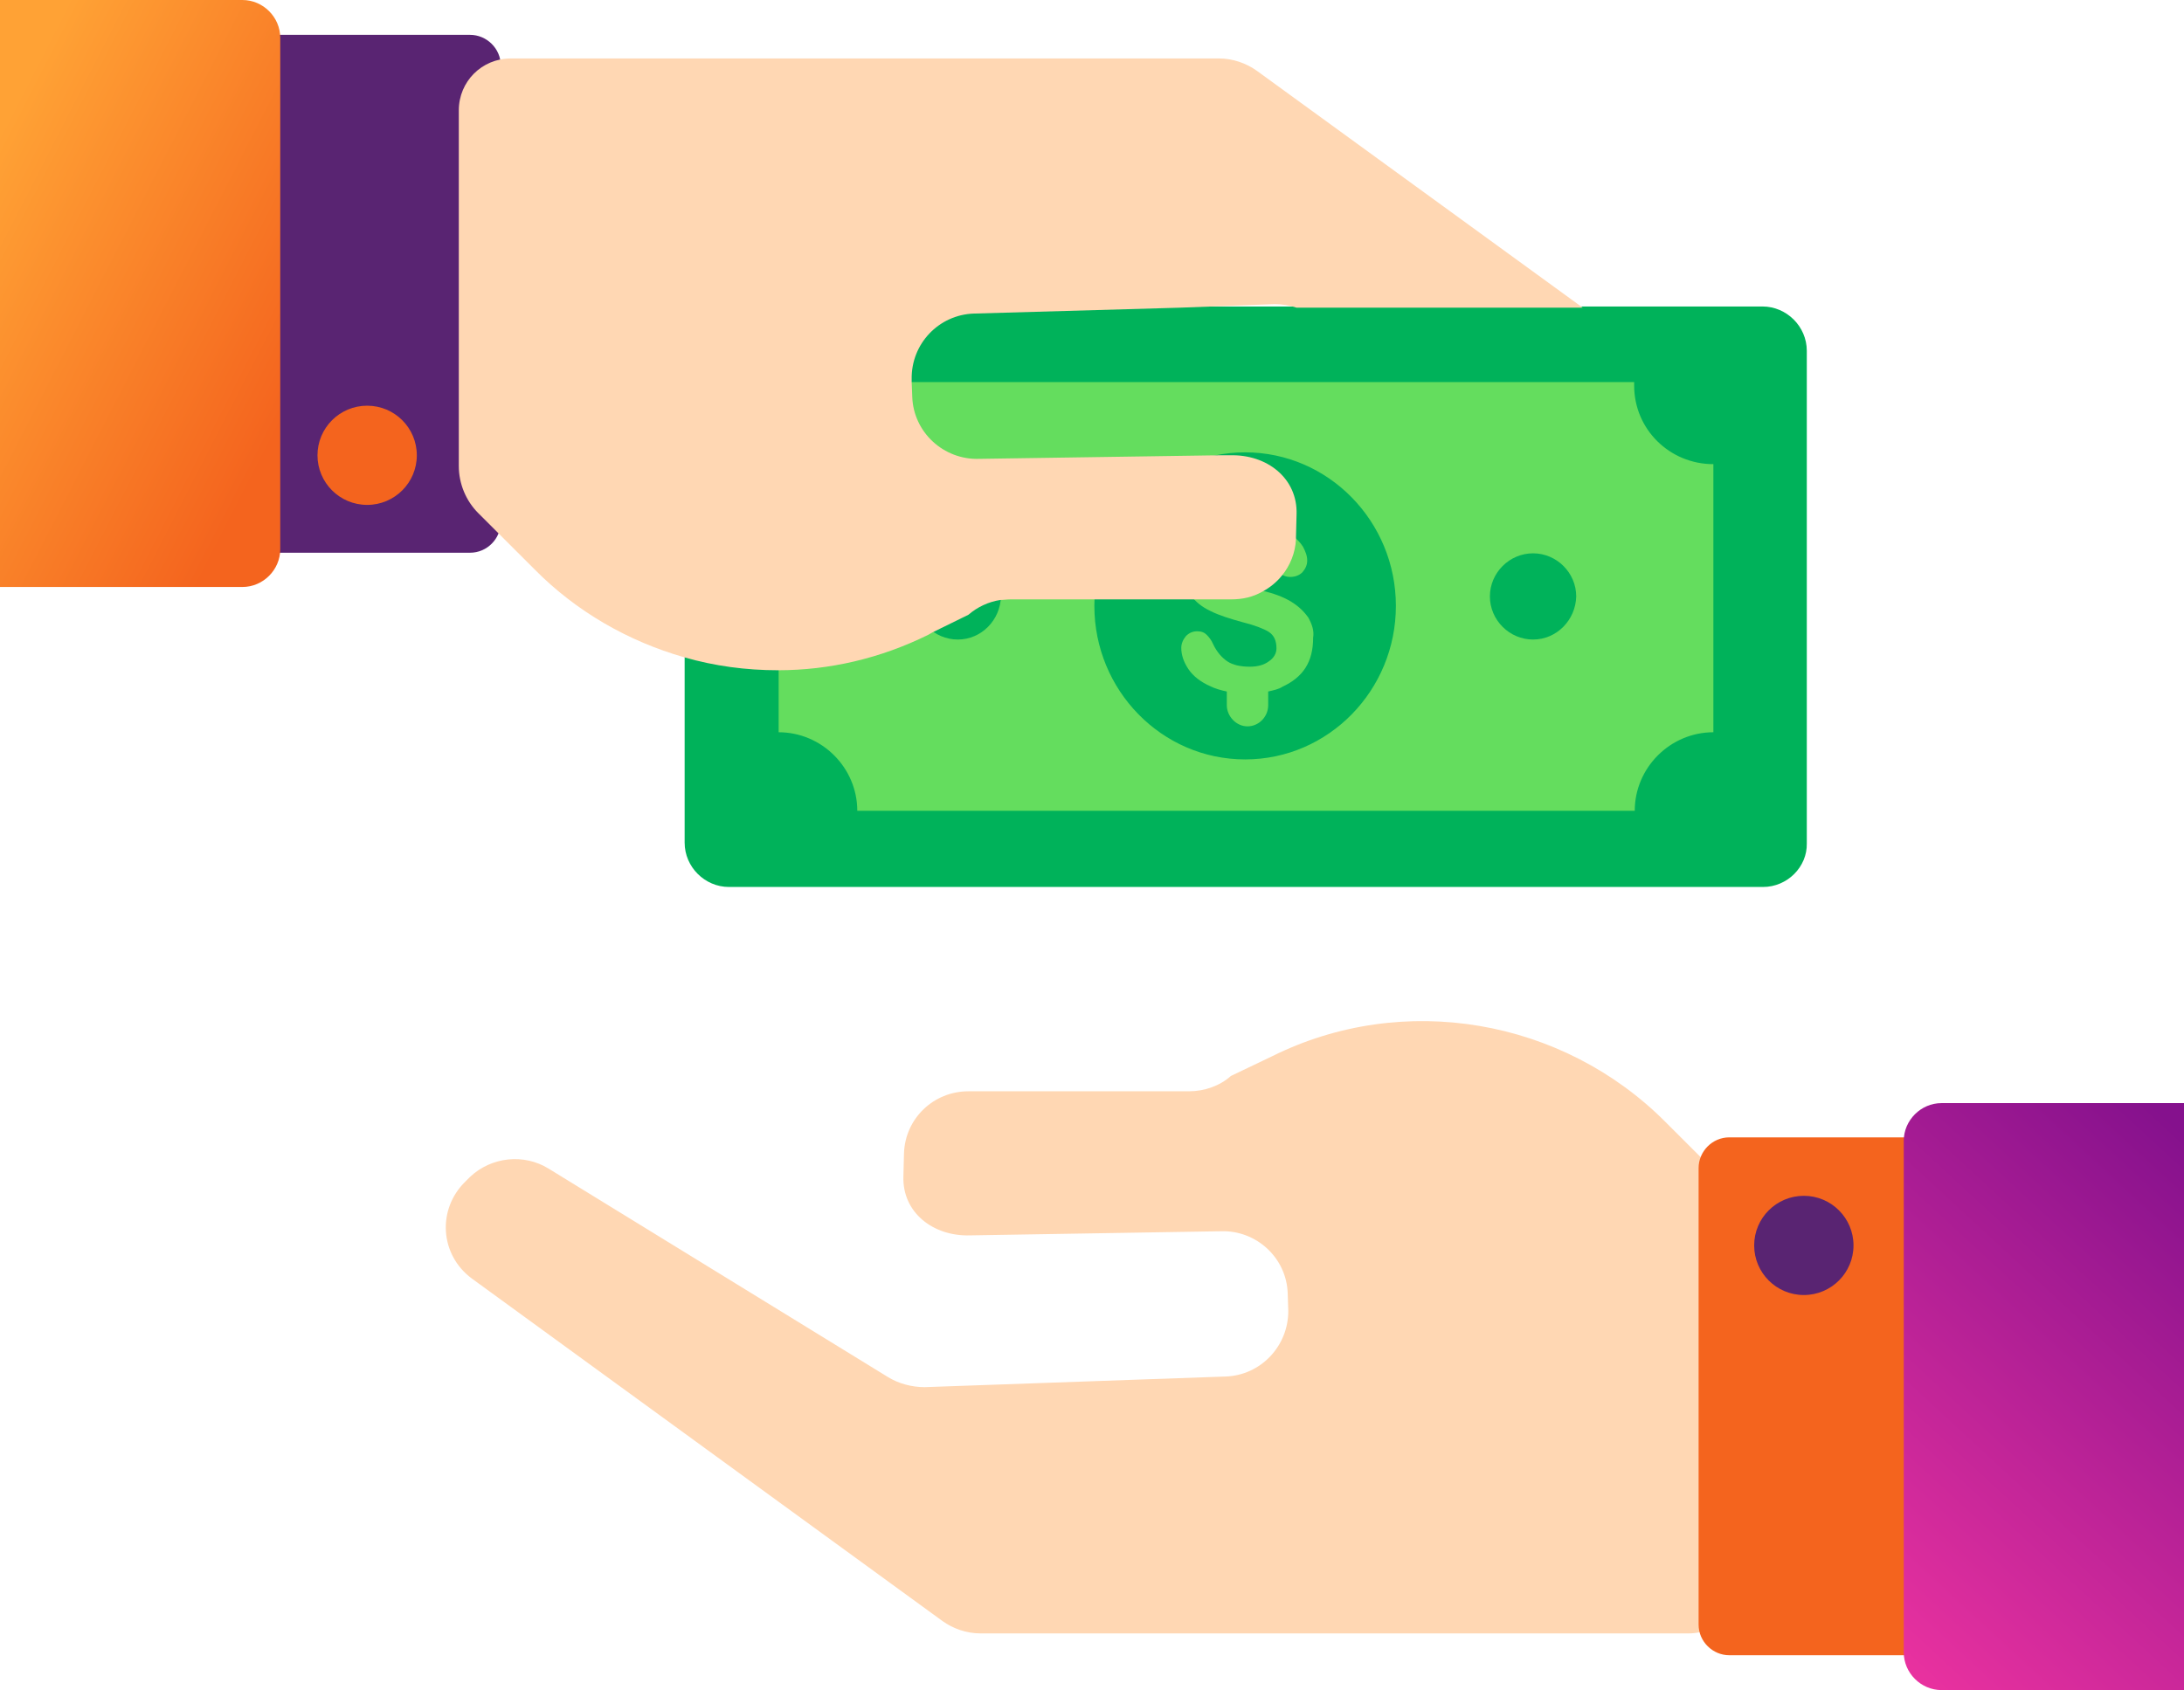 <svg width="208" height="161" viewBox="0 0 208 161" fill="none" xmlns="http://www.w3.org/2000/svg">
<path d="M167.909 84.494H69.427C67.119 84.494 65.204 82.581 65.204 80.275V33.415C65.204 31.109 67.119 29.196 69.427 29.196H167.853C170.161 29.196 172.076 31.109 172.076 33.415V80.331C172.132 82.581 170.218 84.494 167.909 84.494Z" fill="#00B25A"/>
<path d="M155.634 36.734C155.634 36.622 155.634 36.509 155.634 36.397H81.59C81.59 36.509 81.646 36.622 81.646 36.734C81.646 40.841 78.267 44.216 74.157 44.216V69.755C78.267 69.755 81.646 73.131 81.646 77.237H155.69C155.69 73.131 159.069 69.755 163.179 69.755V44.216C159.012 44.216 155.634 40.897 155.634 36.734ZM91.218 60.923C88.966 60.923 87.108 59.067 87.108 56.817C87.108 54.567 88.966 52.71 91.218 52.71C93.471 52.71 95.329 54.567 95.329 56.817C95.272 59.067 93.471 60.923 91.218 60.923ZM118.584 72.343C110.644 72.343 104.225 65.761 104.225 57.717C104.225 49.673 110.644 43.091 118.584 43.091C126.523 43.091 132.942 49.673 132.942 57.717C132.942 65.761 126.523 72.343 118.584 72.343ZM146.005 60.923C143.753 60.923 141.895 59.067 141.895 56.817C141.895 54.567 143.753 52.71 146.005 52.71C148.258 52.71 150.116 54.567 150.116 56.817C150.06 59.067 148.258 60.923 146.005 60.923Z" fill="#64DD5E"/>
<path d="M124.609 58.842C124.214 58.28 123.708 57.773 122.976 57.323C122.244 56.873 121.343 56.536 120.16 56.254C119.203 56.029 118.415 55.804 117.908 55.636C117.345 55.467 116.894 55.242 116.613 54.961C116.331 54.679 116.106 54.342 116.106 53.892C116.106 53.442 116.331 53.048 116.782 52.71C117.232 52.373 117.795 52.26 118.415 52.26C119.034 52.26 119.597 52.373 119.991 52.598C120.385 52.823 120.723 53.16 121.005 53.554C121.343 54.004 121.624 54.398 121.906 54.623C122.187 54.848 122.525 54.961 122.863 54.961C123.37 54.961 123.764 54.792 124.045 54.511C124.327 54.173 124.496 53.836 124.496 53.386C124.496 52.935 124.327 52.542 124.102 52.092C123.82 51.642 123.426 51.248 122.919 50.91C122.413 50.573 121.793 50.235 121.005 50.01C120.949 50.01 120.892 49.954 120.836 49.954V48.604C120.836 47.535 119.935 46.579 118.865 46.579C117.795 46.579 116.894 47.479 116.894 48.604V49.841C116.331 49.954 115.825 50.123 115.318 50.348C114.473 50.798 113.798 51.36 113.347 52.092C112.897 52.823 112.671 53.554 112.671 54.398C112.671 55.298 112.897 56.029 113.403 56.705C113.854 57.323 114.473 57.83 115.318 58.223C116.106 58.617 117.176 58.955 118.415 59.292C119.541 59.573 120.385 59.911 120.836 60.192C121.343 60.53 121.568 61.036 121.568 61.767C121.568 62.217 121.343 62.667 120.836 63.005C120.385 63.343 119.766 63.511 119.034 63.511C118.133 63.511 117.401 63.343 116.894 63.005C116.388 62.667 115.881 62.105 115.543 61.374C115.374 60.98 115.149 60.699 114.924 60.474C114.698 60.248 114.417 60.136 114.023 60.136C113.572 60.136 113.234 60.305 112.953 60.586C112.671 60.923 112.502 61.317 112.502 61.711C112.502 62.386 112.728 63.061 113.178 63.736C113.629 64.411 114.361 64.974 115.262 65.368C115.712 65.593 116.275 65.761 116.838 65.874V67.168C116.838 68.237 117.739 69.193 118.809 69.193C119.879 69.193 120.78 68.293 120.78 67.168V65.874C121.286 65.761 121.793 65.649 122.131 65.424C123.088 64.974 123.82 64.411 124.327 63.624C124.834 62.836 125.059 61.88 125.059 60.755C125.172 60.08 124.946 59.461 124.609 58.842Z" fill="#64DD5E"/>
<path d="M26.352 3.319H44.765C46.341 3.319 47.693 4.613 47.693 6.244V49.729C47.693 51.304 46.398 52.654 44.765 52.654H26.352C24.776 52.654 23.424 51.36 23.424 49.729V6.244C23.424 4.613 24.719 3.319 26.352 3.319Z" fill="#592472"/>
<path d="M0 55.917H23.086C25.057 55.917 26.69 54.285 26.69 52.317V3.6C26.69 1.631 25.057 0 23.086 0H0V55.917Z" fill="url(#paint0_linear_40_176)"/>
<path d="M86.826 36.115V36.397L86.882 37.803C86.995 41.178 89.867 43.822 93.245 43.71L115.993 43.372H117.12C120.667 43.26 123.595 45.566 123.482 48.998L123.426 51.191C123.426 51.248 123.426 51.304 123.426 51.36C123.37 52.654 122.863 53.892 122.075 54.848C121.568 55.467 120.949 55.973 120.217 56.367C119.316 56.873 118.358 57.098 117.232 57.098H96.23C95.892 57.098 95.554 57.154 95.272 57.154C94.146 57.323 93.076 57.83 92.232 58.561L88.797 60.248L88.403 60.474C83.842 62.724 78.999 63.849 74.101 63.849C71.06 63.849 68.076 63.455 65.148 62.611C59.855 61.092 54.9 58.28 50.902 54.229L45.553 48.885C44.37 47.704 43.695 46.072 43.695 44.385V10.52C43.695 7.763 45.891 5.569 48.65 5.569H116.106C117.401 5.569 118.696 6.019 119.71 6.751L150.735 29.309H123.482C122.807 29.084 122.075 28.971 121.399 28.971L112.39 29.309L92.739 29.871C89.416 29.984 86.77 32.74 86.826 36.115Z" fill="#FFD7B3"/>
<path d="M34.967 48.097C37.579 48.097 39.697 45.982 39.697 43.372C39.697 40.762 37.579 38.647 34.967 38.647C32.355 38.647 30.237 40.762 30.237 43.372C30.237 45.982 32.355 48.097 34.967 48.097Z" fill="#F4641E"/>
<path d="M165.769 150.649C165.769 153.406 163.573 155.6 160.814 155.6H93.358C92.063 155.6 90.768 155.15 89.754 154.418L44.933 121.791C41.893 119.541 41.611 115.209 44.314 112.565L44.764 112.115C46.791 110.202 49.888 109.865 52.253 111.327L84.574 131.185C85.587 131.804 86.826 132.142 88.065 132.142L116.725 131.129C120.048 131.016 122.694 128.26 122.694 124.885L122.638 123.197C122.525 119.822 119.653 117.178 116.275 117.29L92.4 117.684C88.853 117.797 85.925 115.49 86.038 112.059L86.094 109.865C86.207 106.546 88.909 103.958 92.232 103.958H113.234C114.698 103.958 116.162 103.452 117.232 102.496L121.117 100.639C133.618 94.395 148.821 97.039 158.618 106.883L163.967 112.228C165.15 113.409 165.826 115.04 165.826 116.728V150.649H165.769Z" fill="#FFD7B3"/>
<path d="M183.112 157.681H164.699C163.123 157.681 161.771 156.387 161.771 154.756V111.271C161.771 109.696 163.067 108.346 164.699 108.346H183.112C184.689 108.346 186.04 109.64 186.04 111.271V154.756C186.04 156.387 184.801 157.681 183.112 157.681Z" fill="#F4641E"/>
<path d="M208 105.083H184.914C182.943 105.083 181.31 106.715 181.31 108.683V157.4C181.31 159.369 182.943 161 184.914 161H208V105.083Z" fill="url(#paint1_linear_40_176)"/>
<path d="M171.794 123.366C174.406 123.366 176.524 121.25 176.524 118.64C176.524 116.031 174.406 113.915 171.794 113.915C169.182 113.915 167.064 116.031 167.064 118.64C167.064 121.25 169.182 123.366 171.794 123.366Z" fill="#592472"/>
<defs>
<linearGradient id="paint0_linear_40_176" x1="22.482" y1="48.762" x2="-9.973" y2="32.092" gradientUnits="userSpaceOnUse">
<stop stop-color="#F4641E"/>
<stop offset="1" stop-color="#FFA235"/>
</linearGradient>
<linearGradient id="paint1_linear_40_176" x1="202.705" y1="103.107" x2="165.415" y2="143.521" gradientUnits="userSpaceOnUse">
<stop stop-color="#85118D"/>
<stop offset="1" stop-color="#E8319F"/>
</linearGradient>
</defs>
</svg>
